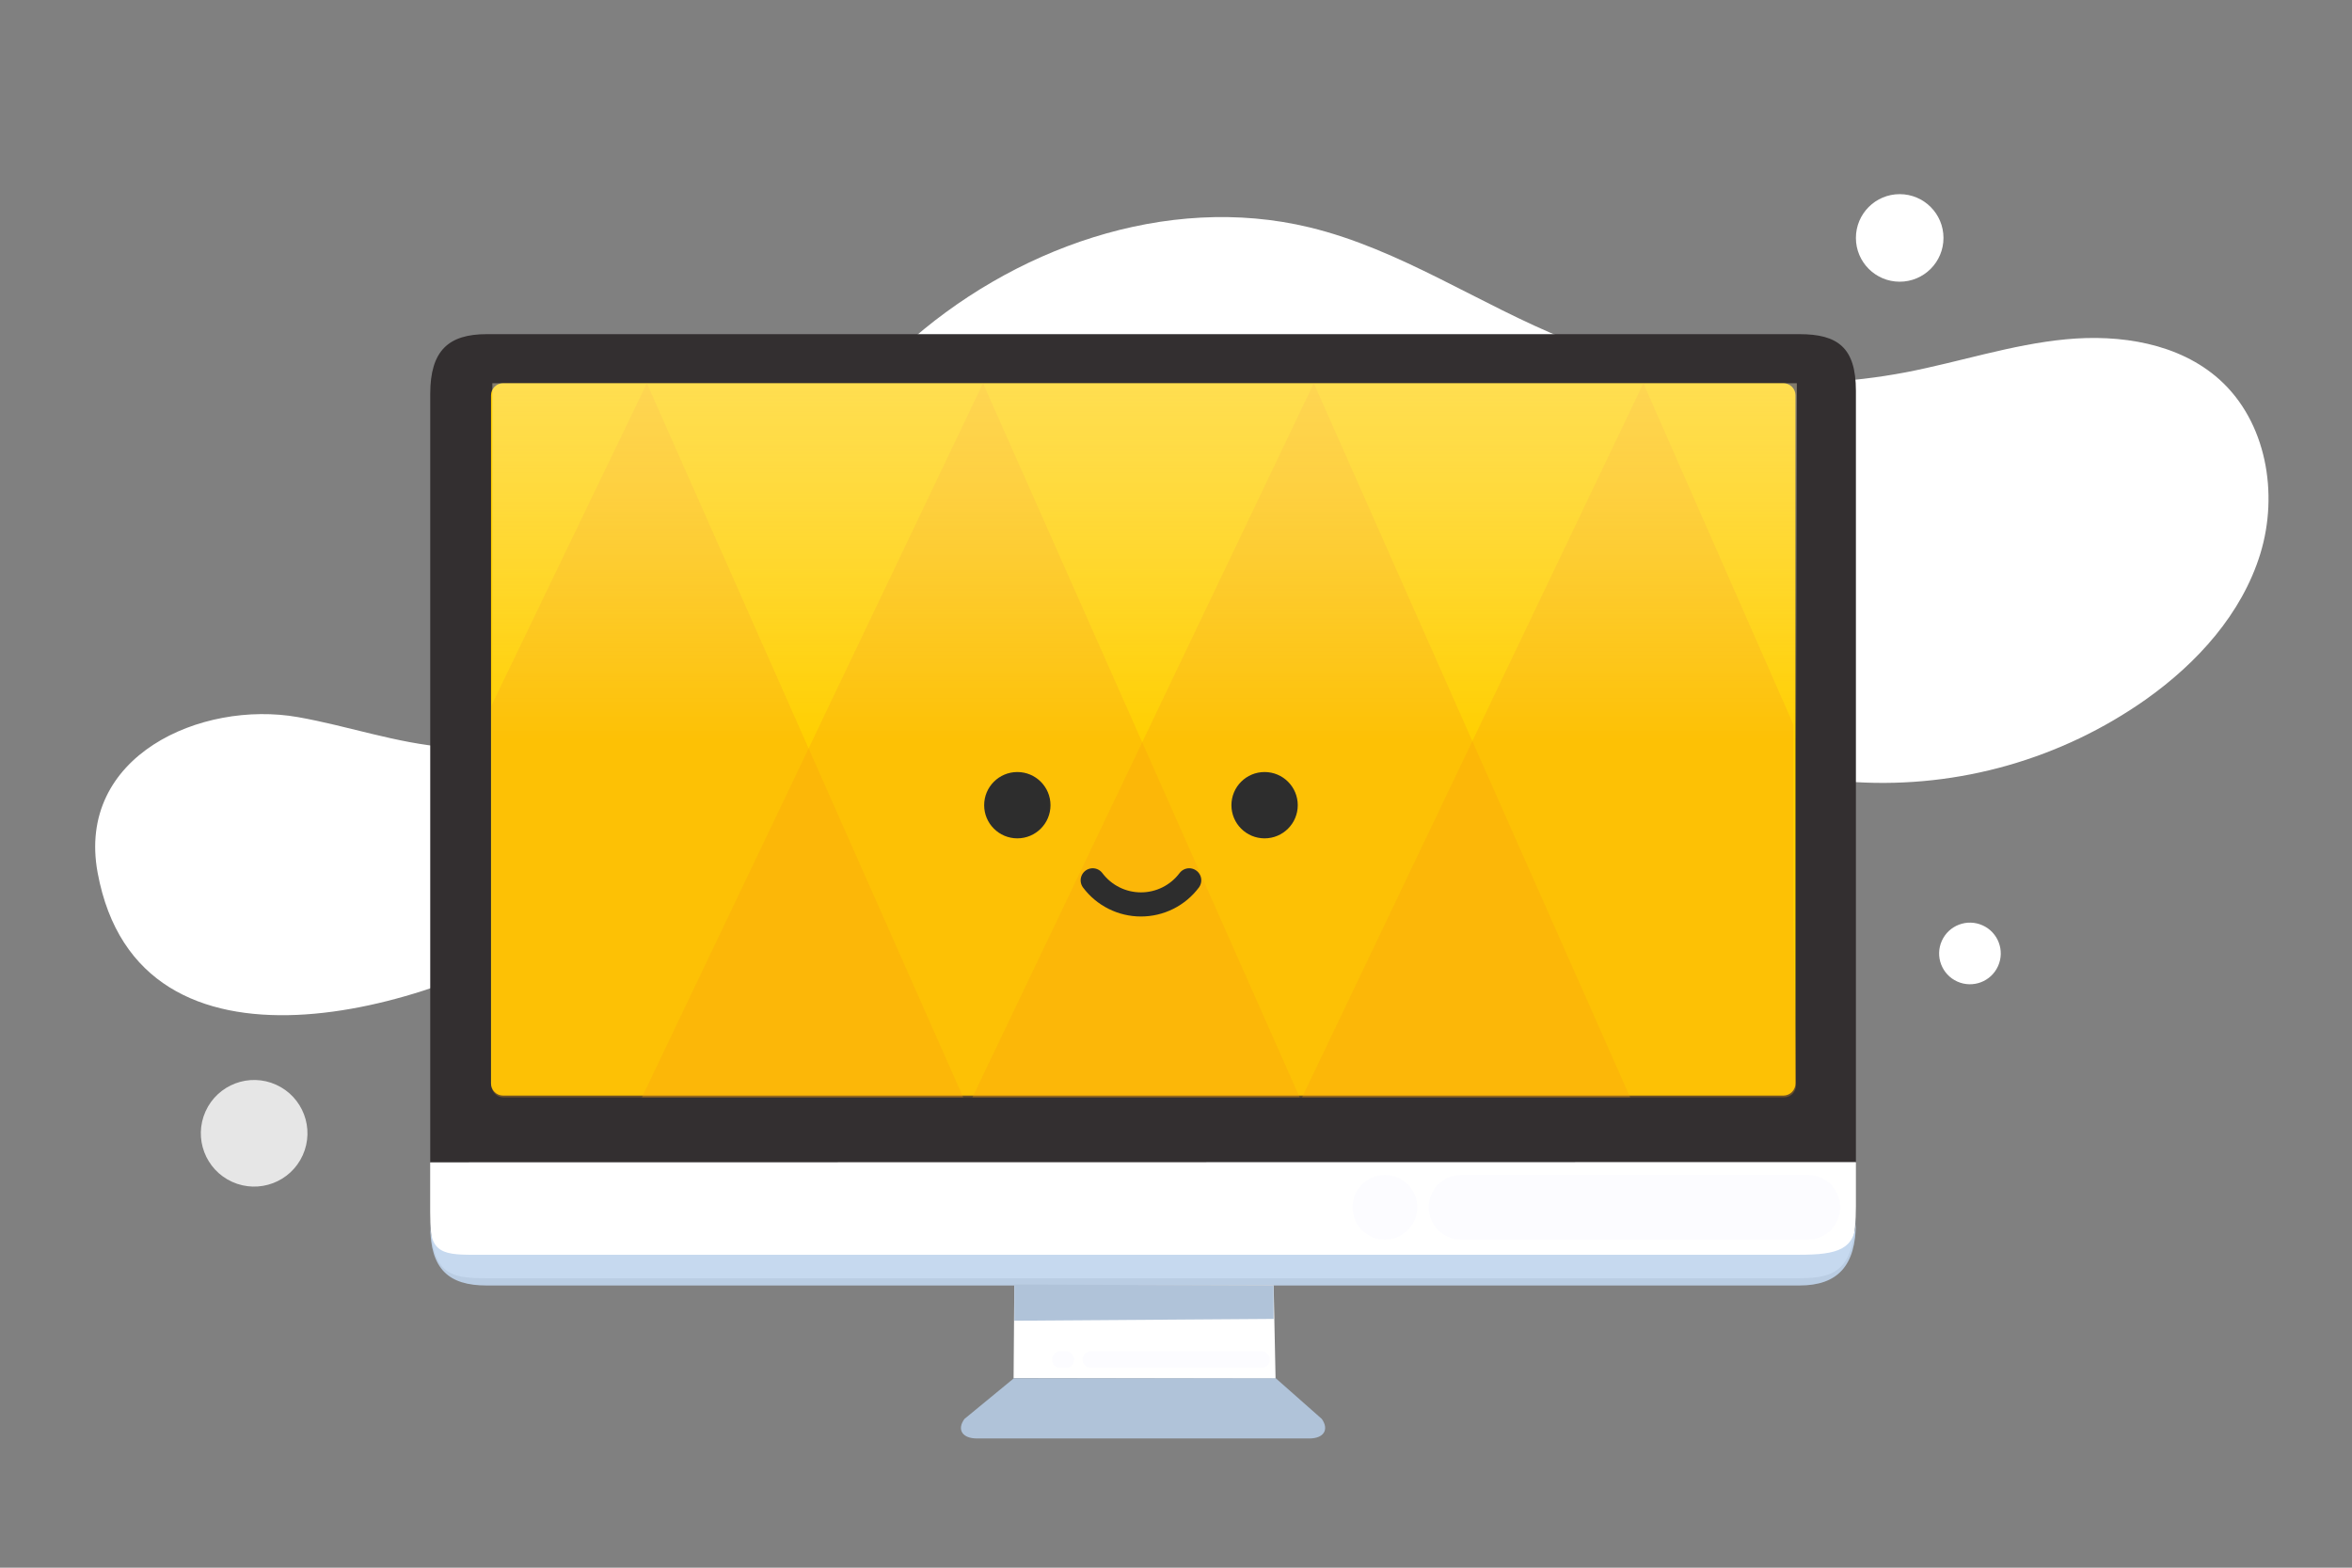 <svg width="390" height="260" viewBox="0 0 390 260" fill="none" xmlns="http://www.w3.org/2000/svg">
<rect x="0" y="0" width="390" height="260" fill="#808080" stroke="none"/>
<path d="M262.89 115C265.22 126.94 259.67 139.87 249.67 147C234.25 158 216.01 153.32 201.67 143.28C177.67 126.44 154.28 119.82 126.12 133.09C114.31 138.66 103.88 146.64 92.95 153.74C71.82 167.48 23.05 181.88 16.19 144.74C12.61 125.37 33.34 116.11 49.39 118.93C57.7 120.39 65.76 123.28 74.17 123.93C87.3 124.93 100.26 120.53 112.17 114.93C124.08 109.33 135.41 102.53 147.86 98.29C171.74 90.15 197.29 85.41 222.32 87.29C237.8 88.5 259.46 98.11 262.89 115Z" fill="white"/>
<path d="M103.302 75.294C109.522 76.484 115.882 77.994 122.122 76.904C133.362 74.904 141.302 65.274 149.752 57.584C167.752 41.184 193.432 31.984 217.122 37.704C232.212 41.344 245.312 50.504 259.712 56.294C277.58 63.448 297.123 65.339 316.032 61.744C324.902 60.034 333.562 57.134 342.552 56.274C351.542 55.414 361.292 56.914 368.022 62.944C375.802 69.944 377.862 81.834 374.802 91.824C371.742 101.814 364.322 109.974 355.802 116.014C341.778 125.893 324.817 130.723 307.692 129.714C281.882 128.104 259.002 113.554 236.022 101.714C213.042 89.874 186.112 80.164 161.772 88.914C152.282 92.324 143.962 98.314 135.662 104.044C127.362 109.774 118.732 115.424 108.982 118.044C99.232 120.664 87.982 119.674 80.252 113.224C73.332 107.484 69.832 94.874 73.442 86.374C78.612 74.104 92.002 73.124 103.302 75.294Z" fill="white"/>
<path d="M307.74 64.81C307.74 57.61 304.69 55.42 298.38 55.42H80.7C74.39 55.42 71.34 58.13 71.34 65.33V192.83H307.74V64.81Z" fill="#332F30"/>
<path d="M71.33 192.77V201C71.33 211.4 74.39 212 80.69 212H298.38C304.69 212 307.74 210.4 307.74 200V192.73L71.33 192.77Z" fill="white"/>
<path d="M298.38 208.1H80.7C74.39 208.1 71.34 208.5 71.34 202.68V203.28C71.34 210.49 74.4 213.2 80.7 213.2H298.38C304.69 213.2 307.74 209.96 307.74 202.76V202.16C307.74 207.24 304.68 208.1 298.38 208.1Z" fill="#C0D5ED" fill-opacity="0.9"/>
<path d="M295.72 63.56H83.42C82.889 63.56 82.381 63.771 82.006 64.146C81.631 64.521 81.42 65.03 81.42 65.56V179.7C81.42 180.23 81.631 180.739 82.006 181.114C82.381 181.489 82.889 181.7 83.42 181.7H295.72C296.25 181.7 296.759 181.489 297.134 181.114C297.509 180.739 297.72 180.23 297.72 179.7V65.56C297.72 65.03 297.509 64.521 297.134 64.146C296.759 63.771 296.25 63.56 295.72 63.56Z" fill="#FFCF01"/>
<path d="M211.51 228.65L168.07 228.58L168.19 213.18H211.19L211.51 228.65Z" fill="white"/>
<path d="M211.19 218.74V213.19L168.19 213.04V219.04L211.19 218.74Z" fill="#B0C3D9"/>
<path d="M219.18 235.33C220.42 237.11 219.5 238.57 217.1 238.57H162C159.59 238.57 158.62 237.12 159.92 235.33L168.11 228.59H211.55L219.18 235.33Z" fill="#B0C3D9"/>
<path opacity="0.3" d="M215.51 181.99L163 63.56L106.44 181.99H215.51Z" fill="#F9A20F"/>
<path opacity="0.3" d="M270.31 181.99L217.85 63.56L161.25 181.99H270.31Z" fill="#F9A20F"/>
<path opacity="0.3" d="M297.35 151.889V120.109L272.5 63.56L215.91 181.99H295.817C296.934 181.99 297.835 181.074 297.816 179.957L297.35 151.889Z" fill="#F9A20F"/>
<path opacity="0.3" d="M159.72 182L107.26 63.56L81.5 117V180C81.5 181.105 82.395 182 83.5 182H159.72Z" fill="#F9A20F"/>
<path d="M209.69 139.04C212.728 139.04 215.19 136.578 215.19 133.54C215.19 130.502 212.728 128.04 209.69 128.04C206.652 128.04 204.19 130.502 204.19 133.54C204.19 136.578 206.652 139.04 209.69 139.04Z" fill="#2D2D2D"/>
<path d="M168.69 139.04C171.728 139.04 174.19 136.578 174.19 133.54C174.19 130.502 171.728 128.04 168.69 128.04C165.652 128.04 163.19 130.502 163.19 133.54C163.19 136.578 165.652 139.04 168.69 139.04Z" fill="#2D2D2D"/>
<path d="M197.19 146C196.259 147.242 195.051 148.25 193.662 148.944C192.274 149.639 190.742 150 189.19 150C187.638 150 186.106 149.639 184.718 148.944C183.329 148.25 182.121 147.242 181.19 146" stroke="#2D2D2D" stroke-width="4" stroke-miterlimit="10" stroke-linecap="round"/>
<path d="M315 46.72C319.01 46.72 322.26 43.469 322.26 39.46C322.26 35.45 319.01 32.2 315 32.2C310.99 32.2 307.74 35.45 307.74 39.46C307.74 43.469 310.99 46.72 315 46.72Z" fill="white"/>
<path d="M331.307 160.231C332.468 157.658 331.323 154.632 328.75 153.472C326.178 152.311 323.152 153.456 321.991 156.029C320.831 158.601 321.975 161.627 324.548 162.788C327.121 163.948 330.147 162.804 331.307 160.231Z" fill="white"/>
<path opacity="0.8" d="M50.2 191.591C52.208 187.14 50.227 181.905 45.777 179.898C41.327 177.89 36.092 179.87 34.084 184.321C32.077 188.771 34.057 194.006 38.507 196.014C42.958 198.021 48.193 196.041 50.2 191.591Z" fill="white"/>
<path d="M299.77 194.86H242.27C239.31 194.86 236.91 197.26 236.91 200.22V200.23C236.91 203.19 239.31 205.59 242.27 205.59H299.77C302.73 205.59 305.13 203.19 305.13 200.23V200.22C305.13 197.26 302.73 194.86 299.77 194.86Z" fill="#FCFCFF"/>
<path d="M209.18 224.11H180.88C180.112 224.11 179.49 224.73 179.49 225.495C179.49 226.26 180.112 226.88 180.88 226.88H209.18C209.948 226.88 210.57 226.26 210.57 225.495C210.57 224.73 209.948 224.11 209.18 224.11Z" fill="#FCFCFF"/>
<path d="M176.7 224.11H175.83C175.062 224.11 174.44 224.73 174.44 225.495C174.44 226.26 175.062 226.88 175.83 226.88H176.7C177.468 226.88 178.09 226.26 178.09 225.495C178.09 224.73 177.468 224.11 176.7 224.11Z" fill="#FCFCFF"/>
<path d="M229.64 194.86H229.63C226.67 194.86 224.27 197.26 224.27 200.22V200.23C224.27 203.19 226.67 205.59 229.63 205.59H229.64C232.6 205.59 235 203.19 235 200.23V200.22C235 197.26 232.6 194.86 229.64 194.86Z" fill="#FCFCFF"/>
<path opacity="0.39" d="M297.94 63.56H81.64V122.7H297.94V63.56Z" fill="url(#paint0_linear)"/>
<defs>
<linearGradient id="paint0_linear" x1="189.79" y1="122.7" x2="189.79" y2="63.56" gradientUnits="userSpaceOnUse">
<stop stop-color="white" stop-opacity="0"/>
<stop offset="1" stop-color="#FFF5CC"/>
</linearGradient>
</defs>
</svg>
